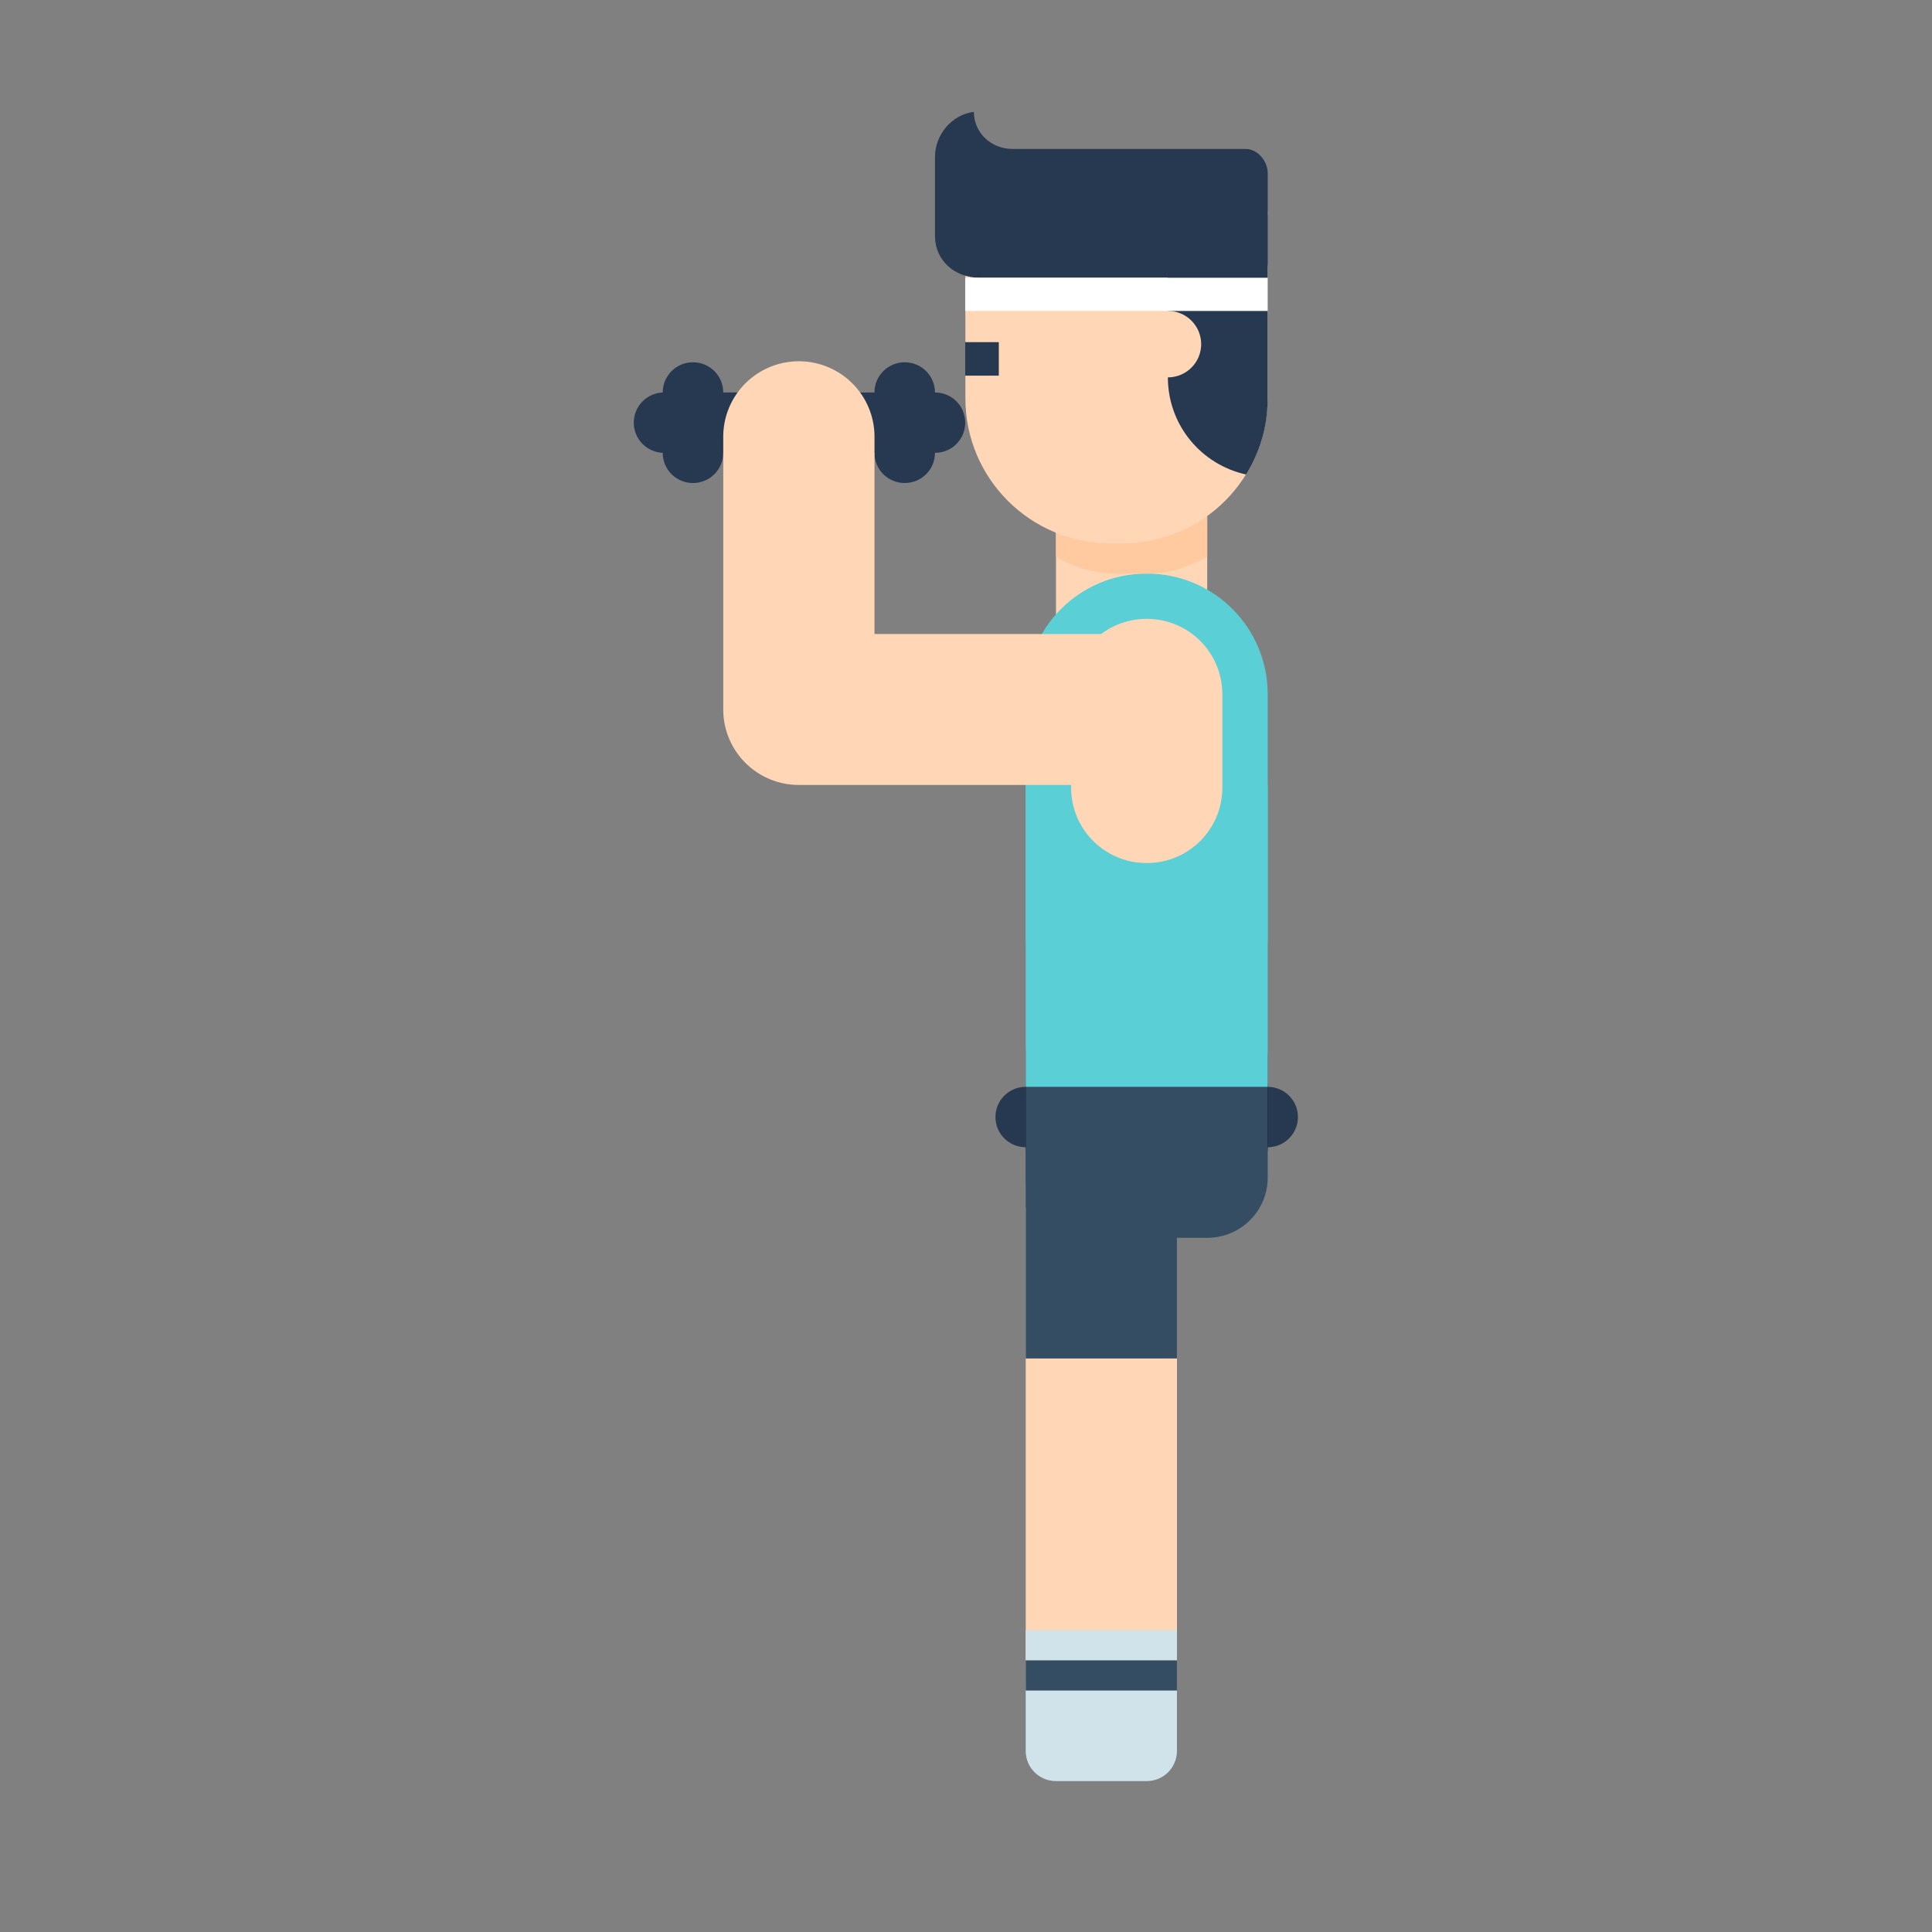 <?xml version="1.0" encoding="UTF-8" standalone="no"?>
<svg xmlns:dc="http://purl.org/dc/elements/1.1/" xmlns:cc="http://creativecommons.org/ns#" xmlns:rdf="http://www.w3.org/1999/02/22-rdf-syntax-ns#" xmlns:svg="http://www.w3.org/2000/svg" xmlns="http://www.w3.org/2000/svg" xmlns:sodipodi="http://sodipodi.sourceforge.net/DTD/sodipodi-0.dtd" xmlns:inkscape="http://www.inkscape.org/namespaces/inkscape" width="64" height="64" viewBox="0 0 64 64" id="svg7251" version="1.1" inkscape:version="0.91 r13725" sodipodi:docname="8.svg">
  <rect x="0" y="0" width="64" height="64" fill="#808080" stroke="none"/>
  <defs id="defs7253"/>
  <sodipodi:namedview id="base" pagecolor="#ffffff" bordercolor="#666666" borderopacity="1.0" inkscape:pageopacity="0.0" inkscape:pageshadow="2" inkscape:zoom="7.9195959" inkscape:cx="31.616507" inkscape:cy="50.575099" inkscape:document-units="px" inkscape:current-layer="layer1" showgrid="true" units="px" inkscape:snap-bbox="true" inkscape:bbox-paths="true" inkscape:bbox-nodes="true" inkscape:snap-bbox-edge-midpoints="true" inkscape:snap-bbox-midpoints="true" inkscape:window-width="1366" inkscape:window-height="705" inkscape:window-x="-8" inkscape:window-y="-8" inkscape:window-maximized="1">
    <inkscape:grid type="xygrid" id="grid7259"/>
  </sodipodi:namedview>
  
  <g inkscape:label="Layer 1" inkscape:groupmode="layer" id="layer1" transform="translate(0,-988.362)">
    <g transform="matrix(1.002,0,0,1,92.725,-1239.967)" id="g8177">
      <path inkscape:connector-curvature="0" id="rect6952" d="m -58.63,2264.332 8,0 c 0.554,0 1,0.446 1,1 0,0.554 -0.446,1 -1,1 l -8,0 c -0.554,0 -1,-0.446 -1,-1 0,-0.554 0.446,-1 1,-1 z" style="fill:#273951;fill-opacity:1"/>
      <path inkscape:connector-curvature="0" id="rect6954" d="m -51.63,2263.332 2.2e-5,0 c 0.554,0 1,0.446 1,1 l 0,2 c 0,0.554 -0.446,1 -1,1 l -2.2e-5,0 c -0.554,0 -1,-0.446 -1,-1 l 0,-2 c 0,-0.554 0.446,-1 1,-1 z"/>
      <path inkscape:connector-curvature="0" id="rect6956" d="m -57.63,2263.332 2.2e-5,0 c 0.554,0 1,0.446 1,1 l 0,2 c 0,0.554 -0.446,1 -1,1 l -2.2e-5,0 c -0.554,0 -1,-0.446 -1,-1 l 0,-2 c 0,-0.554 0.446,-1 1,-1 z"/>
      <path inkscape:connector-curvature="0" id="path6958" d="m -58.629,2268.33 0,16 5,0 0,-16 -5,0 z" style="color:#000000;font-style:normal;font-variant:normal;font-weight:normal;font-stretch:normal;font-size:medium;line-height:normal;font-family:sans-serif;text-indent:0;text-align:start;text-decoration:none;text-decoration-line:none;text-decoration-style:solid;text-decoration-color:#000000;letter-spacing:normal;word-spacing:normal;text-transform:none;direction:ltr;block-progression:tb;writing-mode:lr-tb;baseline-shift:baseline;text-anchor:start;white-space:normal;clip-rule:nonzero;display:inline;overflow:visible;visibility:visible;opacity:1;isolation:auto;mix-blend-mode:normal;color-interpolation:sRGB;color-interpolation-filters:linearRGB;solid-color:#000000;solid-opacity:1;fill:#ffd6b6;fill-opacity:1;fill-rule:evenodd;stroke:none;stroke-width:5;stroke-linecap:butt;stroke-linejoin:miter;stroke-miterlimit:4;stroke-dasharray:none;stroke-dashoffset:0;stroke-opacity:1;color-rendering:auto;image-rendering:auto;shape-rendering:auto;text-rendering:auto;enable-background:accumulate"/>
      <path inkscape:connector-curvature="0" id="path6960" d="m -55.166,2242.795 a 2.5,2.5 0 0 0 -2.463,2.535 l 0,6 a 2.5,2.5 0 1 0 5,0 l 0,-6 a 2.5,2.5 0 0 0 -2.537,-2.535 z" style="color:#000000;font-style:normal;font-variant:normal;font-weight:normal;font-stretch:normal;font-size:medium;line-height:normal;font-family:sans-serif;text-indent:0;text-align:start;text-decoration:none;text-decoration-line:none;text-decoration-style:solid;text-decoration-color:#000000;letter-spacing:normal;word-spacing:normal;text-transform:none;direction:ltr;block-progression:tb;writing-mode:lr-tb;baseline-shift:baseline;text-anchor:start;white-space:normal;clip-rule:nonzero;display:inline;overflow:visible;visibility:visible;opacity:1;isolation:auto;mix-blend-mode:normal;color-interpolation:sRGB;color-interpolation-filters:linearRGB;solid-color:#000000;solid-opacity:1;fill:#ffd6b6;fill-opacity:1;fill-rule:evenodd;stroke:none;stroke-width:5;stroke-linecap:round;stroke-linejoin:round;stroke-miterlimit:4;stroke-dasharray:none;stroke-dashoffset:0;stroke-opacity:1;color-rendering:auto;image-rendering:auto;shape-rendering:auto;text-rendering:auto;enable-background:accumulate"/>
      <path inkscape:connector-curvature="0" id="rect6962" d="m -56.629,2261.33 4,0 c 1.108,0 2,0.892 2,2 l 0,4.003 c 0,1.108 -0.892,2 -2,2 l -4,0 c -1.108,0 -2,-0.892 -2,-2 l 0,-4.003 c 0,-1.108 0.892,-2 2,-2 z" style="fill:#354d62;fill-opacity:1;stroke:none;stroke-width:0.5;stroke-linecap:round;stroke-linejoin:round;stroke-miterlimit:4;stroke-dasharray:none;stroke-opacity:1"/>
      <path inkscape:connector-curvature="0" id="rect6964" d="m -54.629,2247.33 c 2.216,0 4,1.784 4,4 l 0,8 c 0,2.216 -1.784,4 -4,4 -2.216,0 -4,-1.784 -4,-4 l 0,-8 c 0,-2.216 1.784,-4 4,-4 z" style="fill:#5acfd6;fill-opacity:1;stroke:none;stroke-width:0.5;stroke-linecap:round;stroke-linejoin:round;stroke-miterlimit:4;stroke-dasharray:none;stroke-opacity:1"/>
      <path inkscape:connector-curvature="0" id="rect6966" d="m -57.63,2283.33 3,0 c 0.554,0 1,0.446 1,1 l 0,2 c 0,0.554 -0.446,1 -1,1 l -3,0 c -0.554,0 -1,-0.446 -1,-1 l 0,-2 c 0,-0.554 0.446,-1 1,-1 z" style="fill:#d0e3eb;fill-opacity:1;stroke:none;stroke-width:4;stroke-opacity:1"/>
      <path inkscape:connector-curvature="0" id="rect6968" d="m -58.63,2282.33 5,0 0,1 -5,0 z" style="fill:#d0e3eb;fill-opacity:1;stroke:none;stroke-width:4;stroke-opacity:1"/>
      <path inkscape:connector-curvature="0" id="rect6970" d="m -58.63,2283.33 5,0 0,1 -5,0 z" style="fill:#354d62;fill-opacity:1;stroke:none;stroke-width:4;stroke-opacity:1"/>
      <path inkscape:connector-curvature="0" id="rect6972" d="m -58.629,2254.33 8,0 0,10.002 -8,0 z" style="fill:#5acfd6;fill-opacity:1;stroke:none;stroke-width:0.5;stroke-linecap:round;stroke-linejoin:round;stroke-miterlimit:4;stroke-dasharray:none;stroke-opacity:1"/>
      <path inkscape:connector-curvature="0" id="rect6974" d="m -54.629,2248.829 c 1.385,0 2.5,1.115 2.5,2.5 l 0,3.09 c 0,1.385 -1.115,2.5 -2.5,2.5 -1.385,0 -2.5,-1.115 -2.5,-2.5 l 0,-3.09 c 0,-1.385 1.115,-2.5 2.5,-2.5 z" style="fill:#ffd6b6;fill-opacity:1;stroke:none;stroke-width:0.5;stroke-linecap:round;stroke-linejoin:round;stroke-miterlimit:4;stroke-dasharray:none;stroke-opacity:1"/>
      <path style="color:#000000;font-style:normal;font-variant:normal;font-weight:normal;font-stretch:normal;font-size:medium;line-height:normal;font-family:sans-serif;text-indent:0;text-align:start;text-decoration:none;text-decoration-line:none;text-decoration-style:solid;text-decoration-color:#000000;letter-spacing:normal;word-spacing:normal;text-transform:none;direction:ltr;writing-mode:lr-tb;baseline-shift:baseline;text-anchor:start;white-space:normal;clip-rule:nonzero;display:inline;overflow:visible;visibility:visible;opacity:1;isolation:auto;mix-blend-mode:normal;color-interpolation:sRGB;color-interpolation-filters:linearRGB;solid-color:#000000;solid-opacity:1;fill:#ffcaa0;fill-opacity:1;fill-rule:evenodd;stroke:none;stroke-width:5;stroke-linecap:round;stroke-linejoin:round;stroke-miterlimit:4;stroke-dasharray:none;stroke-dashoffset:0;stroke-opacity:1;color-rendering:auto;image-rendering:auto;shape-rendering:auto;text-rendering:auto;enable-background:accumulate" d="m -57.498,2244.041 a 2.5,2.5 0 0 0 -0.131,0.826 l 0,1.902 c 0.591,0.346 1.269,0.561 2,0.561 l 1,0 c 0.731,0 1.409,-0.214 2,-0.561 l 0,-1.902 a 2.5,2.5 0 0 0 -0.131,-0.826 c -0.28,0.76 -0.997,1.289 -1.869,1.289 l -1,0 c -0.872,0 -1.589,-0.529 -1.869,-1.289 z" id="path6976" inkscape:connector-curvature="0"/>
      <path sodipodi:nodetypes="cssssc" d="m -50.634,2235.329 0,6.197 c 0,2.653 -2.15,4.803 -4.803,4.803 l -0.384,0 c -2.653,0 -4.803,-2.15 -4.803,-4.803 l 0,-6.197" class="st3" id="path6978" inkscape:connector-curvature="0" style="fill:#ffd6b6;fill-opacity:1"/>
      <path d="m -57.779,2233.263 -1.283,0 c -0.705,0 -1.276,-0.525 -1.283,-1.228 -0.724,0.09 -1.284,0.749 -1.284,1.497 l 0,2.616 c 0,0.81 0.657,1.381 1.467,1.381 l 2.567,0 1.65,0 4.767,0 c 0.304,0 0.55,-0.166 0.55,-0.468 l 0,-2.988 c 0,-0.404 -0.328,-0.81 -0.733,-0.81 l -3.85,0 z" class="st6" id="path6980" inkscape:connector-curvature="0" style="fill:#273951;fill-opacity:1" sodipodi:nodetypes="cscsssccsssscc"/>
      <path style="fill:#273951;fill-opacity:1;stroke:none;stroke-width:5;stroke-linecap:round;stroke-linejoin:round;stroke-miterlimit:4;stroke-dasharray:none;stroke-opacity:1" d="m -53.167,2235.439 c -0.469,0.57 -0.763,1.291 -0.763,2.09 l 0,3.3 c 0,1.581 1.104,2.892 2.585,3.218 0.443,-0.722 0.711,-1.563 0.711,-2.473 l 0,-6.136 z" id="path6982" inkscape:connector-curvature="0"/>
      <path inkscape:connector-curvature="0" id="circle6984" d="m -52.829,2239.729 a 1.1,1.1 0 0 1 -1.1,1.1 1.1,1.1 0 0 1 -1.1,-1.1 1.1,1.1 0 0 1 1.1,-1.1 1.1,1.1 0 0 1 1.1,1.1 z" style="fill:#ffd6b6;fill-opacity:1;stroke:none;stroke-width:5;stroke-linecap:round;stroke-linejoin:round;stroke-miterlimit:4;stroke-dasharray:none;stroke-opacity:1"/>
      <path style="fill:none;fill-rule:evenodd;stroke:#273951;stroke-width:1.11px;stroke-linecap:butt;stroke-linejoin:miter;stroke-opacity:1" d="m -60.63,2240.218 1.111,0" id="path6986" inkscape:connector-curvature="0"/>
      <path inkscape:connector-curvature="0" id="rect6988" d="m -60.63,2237.53 10,0 0,1.1 -10,0 z" style="fill:#ffffff;fill-opacity:1;stroke:none;stroke-width:5;stroke-linecap:round;stroke-linejoin:round;stroke-miterlimit:4;stroke-dasharray:none;stroke-opacity:1"/>
      <path inkscape:connector-curvature="0" id="rect6990" d="m -58.63,2266.33 5,0 0,7 -5,0 z" style="fill:#354d62;fill-opacity:1;stroke:none;stroke-width:5;stroke-linecap:round;stroke-linejoin:round;stroke-miterlimit:4;stroke-dasharray:none;stroke-opacity:1"/>
      <path inkscape:connector-curvature="0" id="rect6992" d="m -70.587,2241.33 8.958,0 c 0.554,0 1,0.446 1,1 0,0.554 -0.446,1 -1,1 l -8.958,0 c -0.554,0 -1,-0.446 -1,-1 0,-0.554 0.446,-1 1,-1 z" style="fill:#273951;fill-opacity:1;stroke-width:1.047"/>
      <path inkscape:connector-curvature="0" id="rect6994" d="m -62.63,2240.33 2.2e-5,0 c 0.554,0 1,0.446 1,1 l 0,2 c 0,0.554 -0.446,1 -1,1 l -2.2e-5,0 c -0.554,0 -1,-0.446 -1,-1 l 0,-2 c 0,-0.554 0.446,-1 1,-1 z" style="fill:#273951;fill-opacity:1"/>
      <path inkscape:connector-curvature="0" id="rect6996" d="m -69.63,2240.33 c 0.554,0 1,0.446 1,1 l 0,2 c 0,0.554 -0.446,1 -1,1 -0.554,0 -1,-0.446 -1,-1 l 0,-2 c 0,-0.554 0.446,-1 1,-1 z" style="fill:#273951;fill-opacity:1"/>
      <path inkscape:connector-curvature="0" id="path6998" d="m -66.166,2240.297 a 2.5,2.5 0 0 0 -2.463,2.535 l 0,9 a 2.5,2.5 0 0 0 2.5,2.5 l 9.971,0 a 2.5,2.5 0 1 0 0,-5 l -7.471,0 0,-6.5 a 2.5,2.5 0 0 0 -2.537,-2.535 z" style="color:#000000;font-style:normal;font-variant:normal;font-weight:normal;font-stretch:normal;font-size:medium;line-height:normal;font-family:sans-serif;text-indent:0;text-align:start;text-decoration:none;text-decoration-line:none;text-decoration-style:solid;text-decoration-color:#000000;letter-spacing:normal;word-spacing:normal;text-transform:none;direction:ltr;block-progression:tb;writing-mode:lr-tb;baseline-shift:baseline;text-anchor:start;white-space:normal;clip-rule:nonzero;display:inline;overflow:visible;visibility:visible;opacity:1;isolation:auto;mix-blend-mode:normal;color-interpolation:sRGB;color-interpolation-filters:linearRGB;solid-color:#000000;solid-opacity:1;fill:#ffd6b6;fill-opacity:1;fill-rule:evenodd;stroke:none;stroke-width:5;stroke-linecap:round;stroke-linejoin:round;stroke-miterlimit:4;stroke-dasharray:none;stroke-dashoffset:0;stroke-opacity:1;color-rendering:auto;image-rendering:auto;shape-rendering:auto;text-rendering:auto;enable-background:accumulate"/>
    </g>
  </g>

	</svg>
